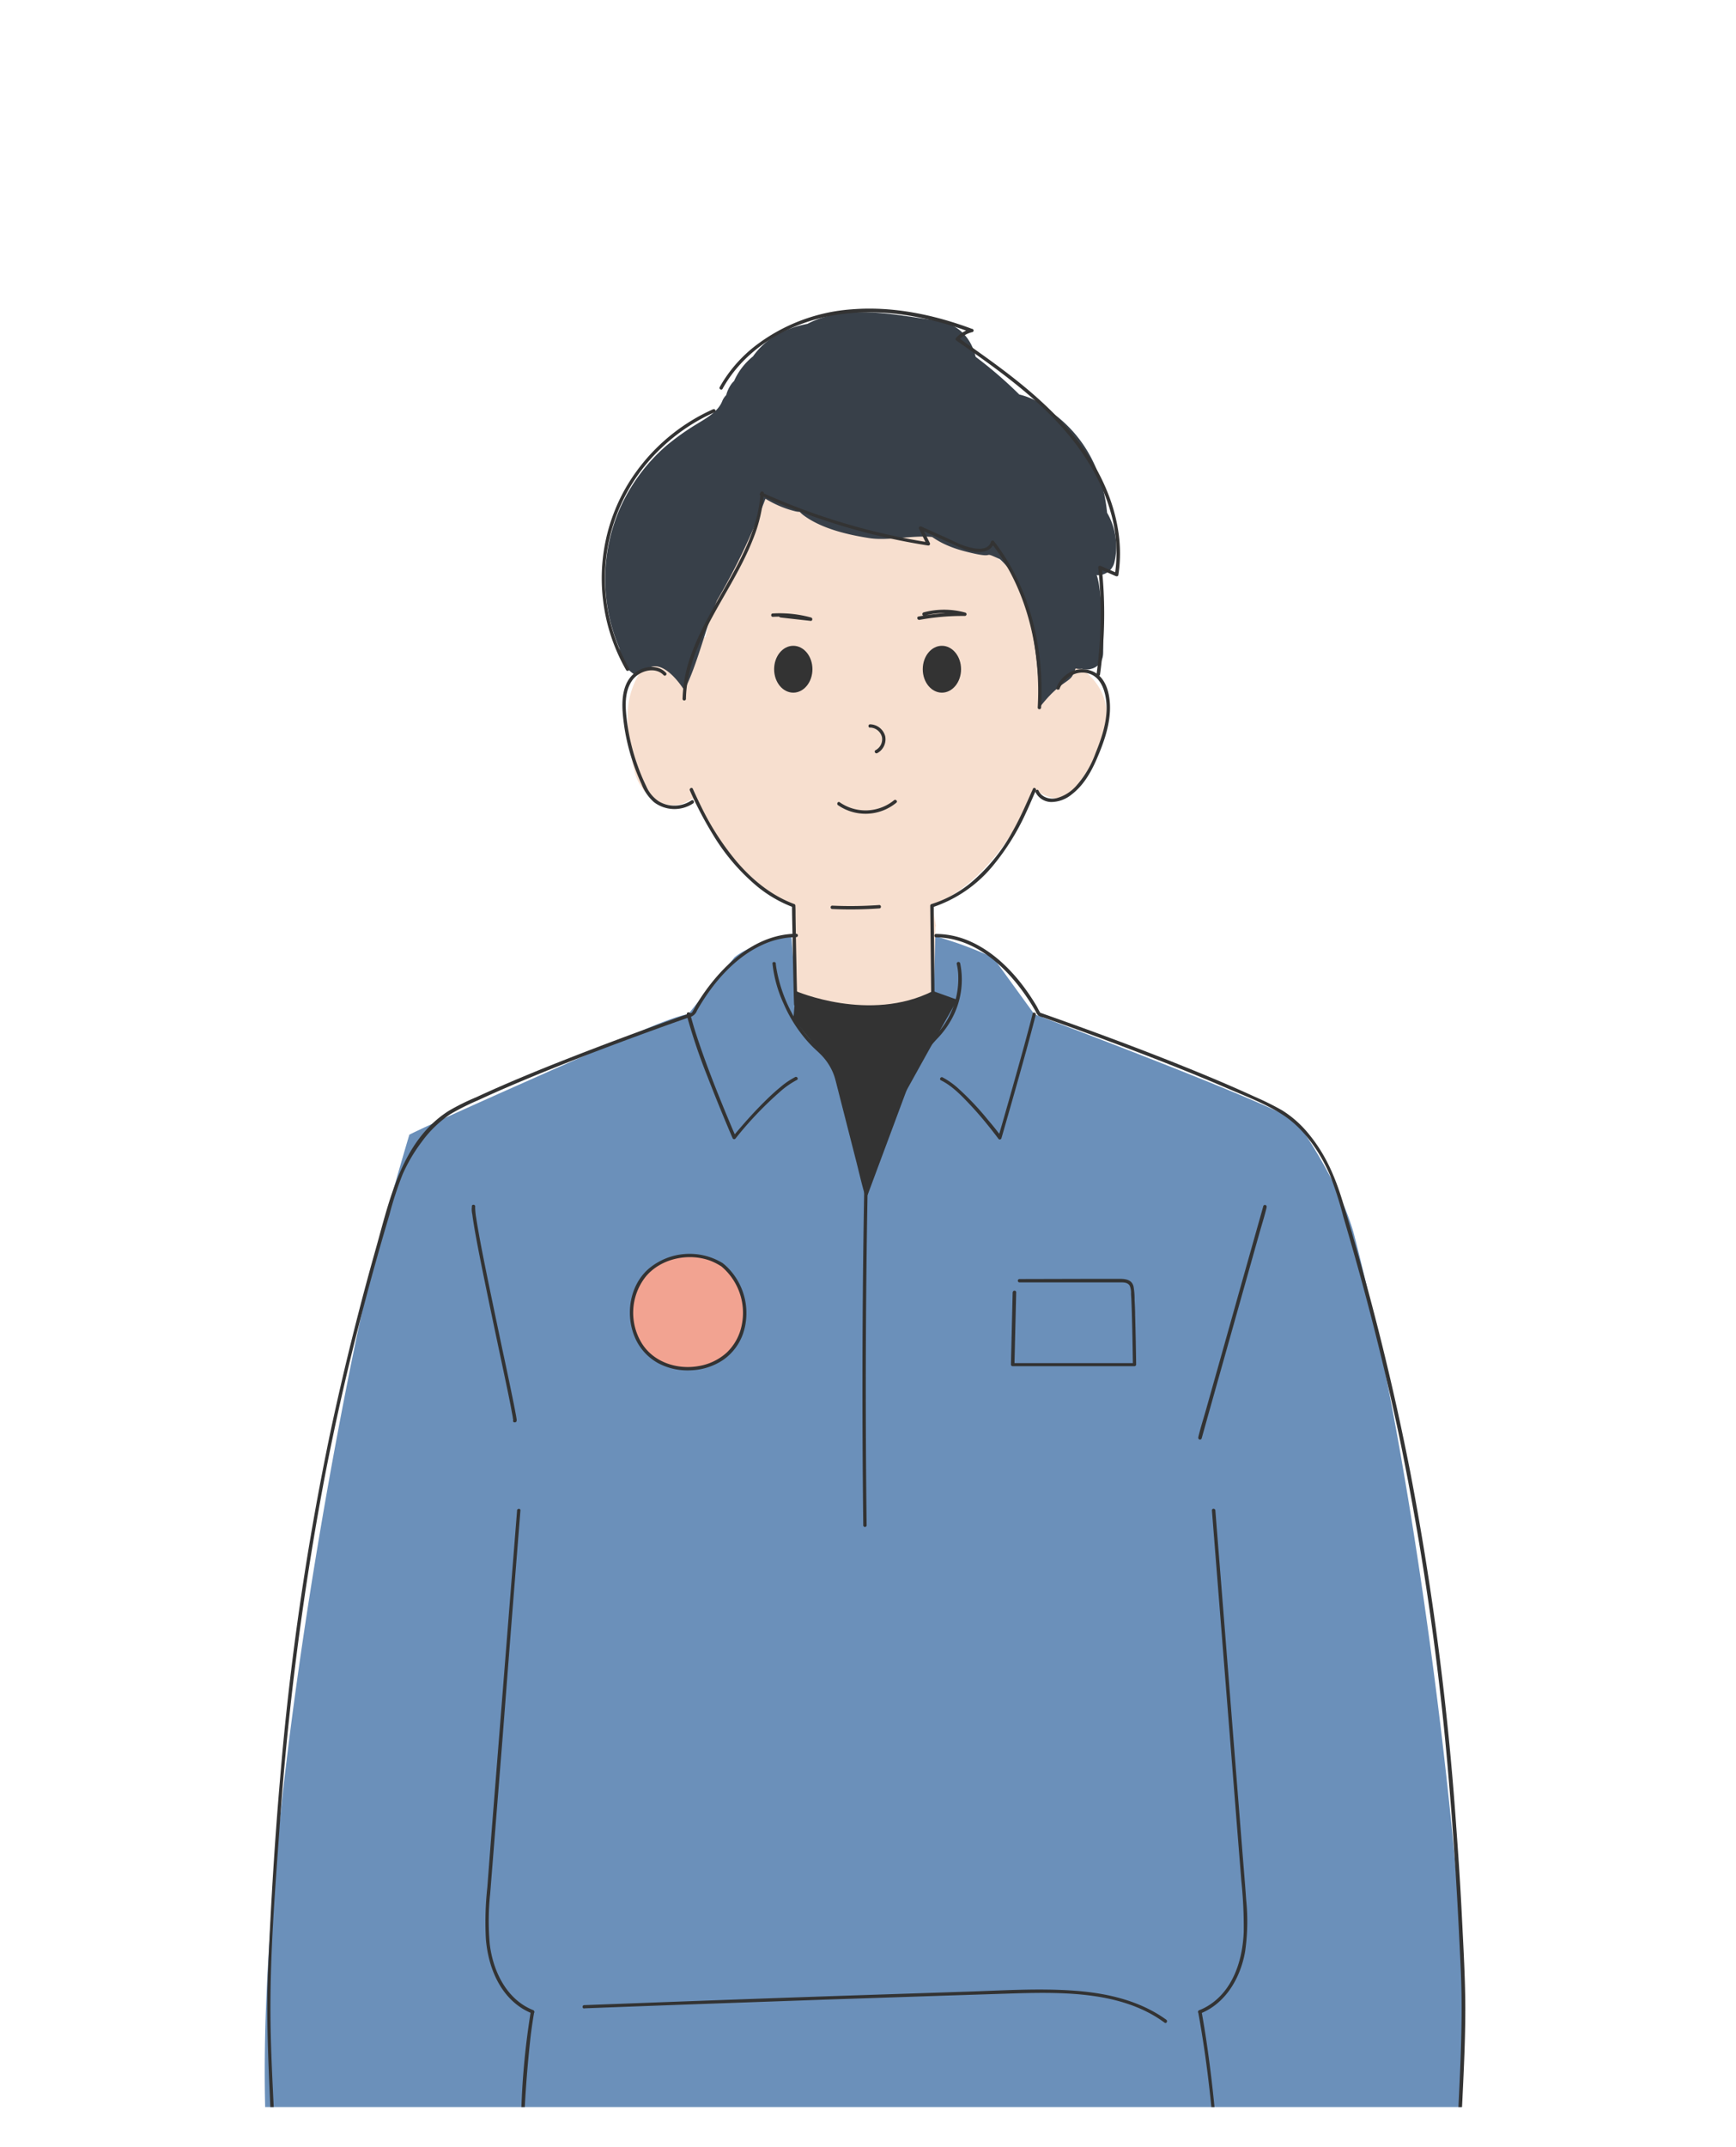 <svg id="Layer_1" data-name="Layer 1" xmlns="http://www.w3.org/2000/svg" xmlns:xlink="http://www.w3.org/1999/xlink" viewBox="0 0 513 634"><defs><style>.cls-1{fill:none;}.cls-2{clip-path:url(#clip-path);}.cls-3{fill:#6b90ba;}.cls-4{fill:#f7dfcf;}.cls-5{fill:#384049;}.cls-6{fill:#333;}.cls-7{fill:#f2a391;}</style><clipPath id="clip-path"><rect class="cls-1" x="8.67" y="24.94" width="493.36" height="597.34"/></clipPath></defs><g class="cls-2"><path class="cls-3" d="M383.31,331.52c-2.79-3.88-77.67-32-77.67-32l-12.11-16.68a110.65,110.65,0,0,0-17.83-6.52v11c-2.58,1.74-15.13,11-18.35,9.87-15.92-5.43-17.51-1.47-22.2-4.47l-1.31-16.38s-11.56,2-16.82,6.43L203.37,299.5s-3.05.32-12.83,4.52c-11.23,4.82-60.12,26.32-69.57,31.08,0,0-8.5,28.25-13,47.94-6.66,28.9-36.81,178.55-28.2,262.81,0,0,71.68-.15,73.14,4.49,0,0,22.21,400.15,26.44,416,4,15.06,1.69,21.85,1.69,21.85,25.89-3.39,44.67,10.06,58.5,12.41,14.64,2.5,19.86-9.72,19.86-9.72-.78,7.12,3.46,12.82,18.26,6.38,18.86-8.21,50.79-8.13,50.79-8.13s4.27-33.9,5.94-49.27c8.74-80.71,26.7-281.24,26.65-339.08,0-5.86,2.4-44.81.31-50.1a159.77,159.77,0,0,0,16.85-3.1c10.66-2.9,41.53-1.67,52.56-1.76,0,0,1.71-26.74,1.79-53.38.11-33.4-12.8-152.39-32.38-227.69C397.13,353.26,388.82,339.18,383.31,331.52Z"/><path class="cls-4" d="M319.64,197.5c-3.86-18.58-27.31-40.22-50.56-42.52a17.57,17.57,0,0,0-9.47,1.75c-10.23-14-27.57-29.23-33.42-9.44-2,6.65-14,26.31-15.94,33-.55,1.89-1.26,6-1.82,7.87a14.21,14.21,0,0,1,1.77-.34l-8.54,1.61c-9.61,1.82-15.87,11.83-16.15,20.78a61.92,61.92,0,0,0,2,17.55c1.95,8.31,10.95,12.93,17.11,8,2.65,3.61,8.21,15,11.63,18,6,5.38,13.19,12.54,18.33,13.72,0,.25-.12,18.43.61,25.22l22,13,18.58-13c.35-2,.6-17.28.69-19.13l.15,0c0-.14-1.13-6-1.15-6.11,14.12-5.79,24.72-20.82,30.25-34.26,0,0,6.78,4.79,10.11,1.46C318,232.37,337.35,210.76,319.64,197.5Z"/><path class="cls-5" d="M327.15,151.42h0c-1.14-11.86-6.42-22.26-15.88-29.28a21.38,21.38,0,0,0-10.06-5.63,124.88,124.88,0,0,0-12.9-11.13c-1.24-5.36-5-9.84-11.63-10.74-12.55-1.69-26.64-5-38.06,1-6.45,1.26-12.18,4.07-16.1,9.61a19.39,19.39,0,0,0-5.61,7.3,5.2,5.2,0,0,0-.79.88,10,10,0,0,0-1.52,3.25,5.53,5.53,0,0,0-1.19,1.82c-1.23,3.1-4.68,5-7.38,6.66a72.25,72.25,0,0,0-9.28,6.61,52.85,52.85,0,0,0-13.68,18.68,52,52,0,0,0,0,41.08,9.5,9.5,0,0,0,4.83,7.91,13.86,13.86,0,0,1,3.25-1.79c5-3.81,11.07,6.23,11.07,6.23,4-8,6.24-18.28,9.65-26.53a197.45,197.45,0,0,0,14.34-30.05A31.21,31.21,0,0,0,235,151a5.84,5.84,0,0,0,1.33.17,9.1,9.1,0,0,0,1,.92c5.32,4,13,5.81,19.55,6.83,5.53.87,12.91-.93,18.59-.33,3.52,2.46,7.46,3.85,12.9,5,5.85,1.2,1.68-.93,7.06,1.53,11.91,10.1,11.76,43.83,11.76,43.83,6-7.77,8.86-7.28,9.92-9.78l.74-1.76a4.64,4.64,0,0,0,1.82.12c2.83.73,6.2-.76,6.32-4.6s-.43-19.41-1.93-23.08a5,5,0,0,0,5.21-3.59A19.92,19.92,0,0,0,327.15,151.42Z"/><path class="cls-6" d="M257.12,214.87a3.71,3.71,0,0,1,3.5,2.78,3.64,3.64,0,0,1-1.89,3.9c-.57.3-.06,1.17.51.87a4.65,4.65,0,0,0,2.34-5,4.72,4.72,0,0,0-4.46-3.51c-.64,0-.64,1,0,1Z"/><path class="cls-6" d="M273.2,181.82a22.32,22.32,0,0,1,11.78.06l.13-1a72.11,72.11,0,0,0-13.68,1.19c-.64.12-.37,1.08.26,1a70.26,70.26,0,0,1,13.42-1.16.51.51,0,0,0,.14-1,23.58,23.58,0,0,0-12.31-.06.5.5,0,0,0,.26,1Z"/><path class="cls-6" d="M230.67,182.37l8.89,1c.57.06.66-.84.13-1a35.15,35.15,0,0,0-11.32-1.2c-.64,0-.64,1,0,1a33.78,33.78,0,0,1,11,1.17l.14-1-8.89-1c-.64-.07-.64.93,0,1Z"/><path class="cls-6" d="M247.63,237.79a14.32,14.32,0,0,0,17.26-.74c.49-.42-.22-1.13-.7-.71a13.34,13.34,0,0,1-16.06.59c-.52-.38-1,.49-.5.86Z"/><path class="cls-6" d="M235.65,296.62c-.17-4.27-.24-8.54-.32-12.82q-.14-6.75-.24-13.5c0-.94,0-1.89-.05-2.84a.5.5,0,0,0-.36-.48c-6.67-2.47-12.3-7.08-16.89-12.42a78.15,78.15,0,0,1-10.12-15.42c-1-2-2-4.11-2.94-6.19-.27-.59-1.13-.08-.87.5a107.83,107.83,0,0,0,6.75,12.92,60.59,60.59,0,0,0,13.27,15.52,37.85,37.85,0,0,0,10.53,6.05l-.37-.48c0,2.65.09,5.3.13,7.94.09,5,.18,9.91.3,14.86.05,2.12.1,4.24.18,6.36,0,.64,1,.65,1,0Z"/><path class="cls-6" d="M276.2,297.15l-.1-10.06-.17-15.95,0-3.68-.36.48a38.93,38.93,0,0,0,17.84-12.25,69.93,69.93,0,0,0,9.84-15.8c1-2.13,1.9-4.3,2.86-6.44.26-.58-.6-1.09-.86-.5-1.94,4.33-3.79,8.68-6.15,12.81a52.33,52.33,0,0,1-12.74,15.37A34.69,34.69,0,0,1,275.26,267a.51.51,0,0,0-.37.48l.11,10.06.16,16,0,3.68a.5.5,0,0,0,1,0Z"/><path class="cls-6" d="M204.33,236.38a9,9,0,0,1-9.64.29,10.15,10.15,0,0,1-3.7-4.44,57.91,57.91,0,0,1-2.63-6.31,62.22,62.22,0,0,1-3.12-13.19c-.48-3.92-.79-8.45,1.63-11.85,1.95-2.73,6.67-4.18,9.24-1.48.44.47,1.15-.24.7-.7-2.43-2.57-6.57-2-9.18,0-3.42,2.6-3.91,7.37-3.65,11.35a60.3,60.3,0,0,0,2.86,14.5,62.45,62.45,0,0,0,2.73,7,13.61,13.61,0,0,0,3.67,5.34,10,10,0,0,0,11.6.37c.52-.37,0-1.24-.51-.87Z"/><path class="cls-6" d="M313.12,203.36c1.47-3.58,5.61-5.82,9.32-4.19S327.1,206,327,209.72c-.15,4.41-1.63,8.69-3.27,12.73a29.68,29.68,0,0,1-5.84,9.79,11.88,11.88,0,0,1-5.66,3.48c-2,.46-4.42-.2-5.33-2.23-.27-.58-1.13-.08-.87.51a5.25,5.25,0,0,0,4.57,2.86,9.61,9.61,0,0,0,6.14-2.28c3.41-2.61,5.6-6.41,7.29-10.28,1.91-4.4,3.63-9.07,3.94-13.9.26-4.11-.54-9.67-4.55-11.87a7.71,7.71,0,0,0-6.71-.24,8.8,8.8,0,0,0-4.53,4.8c-.25.6.72.85,1,.27Z"/><path class="cls-6" d="M224.74,145.62c-.5,8.64-4.24,16.61-8.35,24.07s-8.84,14.82-11.87,22.89a41.57,41.57,0,0,0-2.82,13.8.5.5,0,0,0,1,0c.16-8.63,3.71-16.63,7.75-24.1s8.84-14.85,12-22.88a44.29,44.29,0,0,0,3.25-13.78c0-.64-1-.64-1,0Z"/><path class="cls-6" d="M185.89,197.34a52.92,52.92,0,0,1,9.7-65.18,55.11,55.11,0,0,1,15.62-10.43c.59-.26.08-1.12-.5-.86a56.45,56.45,0,0,0-25.24,22.26,53.78,53.78,0,0,0-7.18,34.75,54.4,54.4,0,0,0,6.73,20,.5.5,0,0,0,.87-.5Z"/><path class="cls-6" d="M213.54,114.78c4.73-8.52,12.74-14.82,21.69-18.48,10.26-4.22,21.61-4.88,32.5-3.23a96.16,96.16,0,0,1,19.16,5.08v-1a8.83,8.83,0,0,0-4.37,2.64.51.51,0,0,0,.1.79c9.62,6.74,19.32,13.53,27.67,21.86,8,8,14.69,17.56,17.84,28.54a43.19,43.19,0,0,1,1.34,18.6l.74-.3-4.91-2.13c-.31-.13-.8,0-.76.43a131.42,131.42,0,0,1-.48,31.4c-.09.63.88.91,1,.27a131.18,131.18,0,0,0,1.07-24.58q-.18-3.56-.55-7.09l-.75.43,4.91,2.14c.26.11.68.05.73-.3,1.79-11.33-1.44-22.77-7.15-32.54-6-10.19-14.62-18.45-23.83-25.69-5.29-4.17-10.81-8-16.33-11.91l.1.79a7.9,7.9,0,0,1,3.94-2.39.5.5,0,0,0,0-1c-11.27-4.2-23.39-6.72-35.44-5.76A53,53,0,0,0,223.39,102a40.44,40.44,0,0,0-10.71,12.32c-.32.56.55,1.07.86.5Z"/><path class="cls-6" d="M224.77,146.27A193.41,193.41,0,0,0,263,159c3.71.81,7.46,1.51,11.21,2.1a.51.51,0,0,0,.57-.73l-2.35-4.74-.68.69,11.85,5.3c2.28,1,5.13,1.87,7.61,1.12a3.73,3.73,0,0,0,2.6-2.52l-.84.22c8.18,10.51,12.49,23.67,13.55,36.85a84.31,84.31,0,0,1,.13,11.68c0,.64,1,.64,1,0,.78-13.72-1.65-27.82-8.06-40a61.17,61.17,0,0,0-5.91-9.19.51.51,0,0,0-.84.22c-.92,3.06-5.4,2-7.58,1.28s-4.13-1.8-6.17-2.71l-6.84-3.07a.51.51,0,0,0-.68.69l2.34,4.73.57-.73a193.37,193.37,0,0,1-38.62-10.27c-3.57-1.36-7.11-2.84-10.6-4.41-.58-.27-1.09.6-.5.86Z"/><path class="cls-6" d="M245.94,268.46a119.4,119.4,0,0,0,13.9-.18c.64,0,.64-1,0-1a119.4,119.4,0,0,1-13.9.18c-.65,0-.64,1,0,1Z"/><path class="cls-6" d="M282.72,284.69a17.07,17.07,0,0,1,.46,4,24.13,24.13,0,0,1-1.85,9.64A24.52,24.52,0,0,1,278,304c-1.5,1.91-3.27,3.57-4.77,5.49a34.46,34.46,0,0,0-5.15,9.11l-3.45,9.27L259,343.08l-2.25,6.05-.75,2a8.54,8.54,0,0,0-.41,1.1.59.59,0,0,1-.06.14h1L254.3,344l-4.06-15.85q-1.2-4.72-2.41-9.45a16.74,16.74,0,0,0-1.84-4.41,24.53,24.53,0,0,0-4.44-5.15,39.65,39.65,0,0,1-7.73-10.28,44,44,0,0,1-3.57-9.14c-.28-1.06-.52-2.13-.72-3.2-.11-.62-.2-1.18-.26-1.7a1.94,1.94,0,0,1,0-.24c-.05-.64-1.06-.64-1,0a38.26,38.26,0,0,0,3.3,11.85,42,42,0,0,0,6.25,10.17c.73.88,1.5,1.72,2.3,2.52s1.73,1.59,2.54,2.43a16.83,16.83,0,0,1,3.76,5.92c.4,1.09.65,2.23.94,3.35l1.46,5.72,4.06,15.87c.87,3.37,1.63,6.78,2.59,10.12a.75.75,0,0,1,0,.16.51.51,0,0,0,1,0l2.87-7.73L265,329.78l3.92-10.54a33.44,33.44,0,0,1,3.79-7.32,49.11,49.11,0,0,1,4.57-5.51,26.68,26.68,0,0,0,4.06-5.67,24.14,24.14,0,0,0,2.45-16l-.06-.27a.5.5,0,0,0-1,.26Z"/><path class="cls-6" d="M202.89,299.64A171,171,0,0,0,209,317.79q3,7.75,6.23,15.4.63,1.51,1.29,3a.51.51,0,0,0,.79.1,105.84,105.84,0,0,1,13.17-13.85,24.79,24.79,0,0,1,5-3.49c.58-.29.07-1.15-.5-.86a23,23,0,0,0-4.4,3c-1.67,1.36-3.24,2.84-4.76,4.35-2.68,2.66-5.22,5.46-7.67,8.34-.51.59-1,1.19-1.51,1.8l.79.1c-1.24-2.83-2.43-5.69-3.61-8.56-2.43-5.94-4.77-11.93-6.87-18-1.11-3.22-2.17-6.47-3-9.78a.5.5,0,0,0-1,.27Z"/><path class="cls-6" d="M305.16,299.37c-1.55,6.05-3.22,12.07-4.91,18.08-1.43,5.13-2.9,10.25-4.37,15.37l-.88,3,.92-.12c-1.27-1.72-2.6-3.39-4-5a82.31,82.31,0,0,0-8.47-9,22.89,22.89,0,0,0-4.9-3.52c-.58-.29-1.08.57-.51.86,3.38,1.67,6.17,4.61,8.72,7.32s4.74,5.37,6.94,8.19c.44.57.88,1.14,1.31,1.73a.51.51,0,0,0,.92-.12c.83-2.88,1.66-5.75,2.48-8.63q2.58-9,5.06-18c.89-3.27,1.77-6.55,2.61-9.83a.5.5,0,0,0-1-.27Z"/><path class="cls-6" d="M361.45,651.19a202.66,202.66,0,0,1,69.27-4.84.5.5,0,0,0,.5-.5c.16-17.4,1.76-34.76,1.79-52.17,0-9.17-.55-18.35-1-27.51s-1.05-18.27-1.73-27.39a881.17,881.17,0,0,0-13.58-104.27q-5.19-26.44-12.18-52.48-3.62-13.51-7.67-26.88c-2.22-7.36-5-14-9.9-20a31.94,31.94,0,0,0-8.06-7.23,82.57,82.57,0,0,0-8.06-4c-6-2.75-12-5.31-18.1-7.79-11.5-4.69-23.13-9.08-34.81-13.3q-4.77-1.72-9.56-3.4c-.28-.1-.57-.21-.86-.3s0,0,0,.1c-.48-.66-.81-1.49-1.23-2.19-4.89-8.23-12-16.21-21.11-19.64a25,25,0,0,0-8.55-1.58.5.5,0,0,0,0,1c11.64.12,20.89,8.82,27,17.94.86,1.27,1.66,2.56,2.41,3.89a3.76,3.76,0,0,0,.9,1.36,6.44,6.44,0,0,0,1.44.49l3.74,1.32q15.6,5.55,31,11.56c6.37,2.5,12.72,5.07,19,7.78,5.54,2.39,11.53,4.63,16.64,7.87C385.23,333.1,390,340.1,393,347a111,111,0,0,1,4,12.5q2,6.72,3.89,13.48,7.17,25.56,12.66,51.56a847.14,847.14,0,0,1,14.72,102.88c1.55,18.3,2.62,36.64,3.42,55,.74,17.17-.56,34.31-1.23,51.46-.15,4-.27,8-.31,12l.5-.5a203.76,203.76,0,0,0-69.54,4.87.5.5,0,0,0,.27,1Z"/><path class="cls-6" d="M139.47,356.2a6.47,6.47,0,0,0,.1,2.44c.21,1.66.49,3.31.78,5,.89,5,1.9,10,2.93,15,1.21,5.94,2.46,11.87,3.71,17.8,1.08,5.12,2.18,10.24,3.24,15.37.35,1.71.7,3.43,1,5.15.11.56.22,1.11.31,1.67,0,.19.07.39.1.58a.62.62,0,0,1,0,.09,1.11,1.11,0,0,0,0,.17c0,.14,0,.16,0,0-.25.6.72.86,1,.27a1.58,1.58,0,0,0,0-.75c-.06-.42-.13-.84-.21-1.25-.27-1.49-.57-3-.87-4.46-1-4.86-2-9.71-3.06-14.56q-1.87-8.88-3.72-17.77c-1.08-5.25-2.16-10.51-3.13-15.79-.33-1.84-.66-3.68-.94-5.53a21,21,0,0,1-.3-3c0-.06,0-.13,0-.19,0,.15,0,.07,0,0a.5.5,0,0,0-1-.27Z"/><path class="cls-6" d="M373.32,356.2,371.4,363l-4.59,16.28-5.57,19.81-4.79,17c-.78,2.76-1.67,5.51-2.34,8.3l0,.12a.5.5,0,0,0,1,.26L357,418l4.59-16.28,5.58-19.81,4.79-17c.77-2.75,1.66-5.51,2.33-8.29l0-.12a.5.5,0,0,0-1-.27Z"/><path class="cls-6" d="M256.25,1096.18c-4.78,1.06-9.81.85-14.66.47-6.4-.49-12.75-1.47-19.08-2.52-11.56-1.93-23.14-4.51-34.85-5.34-1-.07-2.1-.13-3.16-.15a11.6,11.6,0,0,0-1.56,0c-.85.11-.44.36-.62,0a12.6,12.6,0,0,1-.37-3.33q-.42-3.84-.82-7.66-.94-9.12-1.84-18.25-2.32-23.8-4.41-47.63-2.59-29.37-4.94-58.78-2.64-32.87-5-65.74-2.44-34.25-4.53-68.51-2-33.39-3.56-66.8c-.92-20.49-1.68-41-2.12-61.5-.37-17.23-.54-34.47-.17-51.7A365.34,365.34,0,0,1,156.85,601c.28-2.24.61-4.48,1-6.7.12-.63-.85-.9-1-.26a223.82,223.82,0,0,0-2.79,28.91c-.66,13.78-.78,27.6-.72,41.4.08,16.93.48,33.87,1,50.8.62,19.09,1.46,38.16,2.42,57.23q1.54,30.35,3.46,60.66,1.94,30.56,4.15,61.1,2.13,29.42,4.49,58.82,2.12,26.49,4.43,53,1.95,22.23,4,44.43c1.05,11,2.13,21.93,3.31,32.88q.32,3,.65,5.93a.51.51,0,0,0,.5.5c5.81-.22,11.64.65,17.36,1.53,7,1.07,14,2.37,20.95,3.56,6.7,1.13,13.42,2.21,20.19,2.8,5.33.47,10.87.76,16.13-.41.63-.13.37-1.1-.26-1Z"/><path class="cls-6" d="M354.08,594.29c6.05,33.1,6.6,67.27,6.46,100.83-.19,42.49-2.44,85-5.46,127.35-3.06,42.77-7,85.49-11.45,128.14-3.58,34.35-7.51,68.66-11.55,102.95-1.33,11.26-2.68,22.51-4,33.78,0,.28,0,1.39-.17,1.57.31-.3-2-.28-2.3-.28-2.31,0-4.63.21-6.93.44-5.14.51-10.24,1.29-15.34,2.1-11.33,1.81-22.64,4-34.08,5a58.72,58.72,0,0,1-12.78,0c-.63-.09-.9.88-.26,1,11.47,1.56,23.68-1.12,35-3,12.17-2,24.79-5,37.19-4.51a.51.51,0,0,0,.5-.5c2.55-22.61,5.32-45.2,7.93-67.81q5.78-50.11,10.78-100.33c3.77-38.43,7.09-76.92,9.61-115.46,2.45-37.35,4.21-74.78,4.31-112.22.09-30.11-.59-60.51-5-90.35q-.66-4.49-1.48-9c-.11-.64-1.08-.37-1,.26Z"/><ellipse class="cls-6" cx="234.42" cy="197.64" rx="5.66" ry="6.92"/><ellipse class="cls-6" cx="278.34" cy="197.64" rx="5.66" ry="6.92"/><path class="cls-6" d="M235.15,292.68s21.84,9.47,40.55,0l7.19,2.58-6.32,11.13-10.41,18.74L256,352.54l-10-37.35-4-5-7.55-9.26Z"/><path class="cls-6" d="M152.8,446.08l-2.53,31.86-2.53,31.86-2.53,31.87L144,557.45a94.27,94.27,0,0,0-.42,15.21c.66,8,3.91,16.46,11.15,20.74a18.31,18.31,0,0,0,2.56,1.24c.6.24.86-.73.26-1-7.86-3.13-11.87-11.53-12.82-19.49a76.28,76.28,0,0,1,.12-14.88q.62-7.78,1.24-15.58l2.49-31.27L151,481.19l2.49-31.28.3-3.83c.06-.65-.94-.64-1,0Z"/><path class="cls-6" d="M358.13,446.08l2.48,31.27,2.49,31.27,2.48,31.28,1.25,15.64a130,130,0,0,1,.7,15c-.32,8.25-3.09,17.24-10.5,21.81a17.11,17.11,0,0,1-2.6,1.31c-.6.23-.34,1.2.26,1,7.57-3,11.94-10.66,13.26-18.38a62,62,0,0,0,.32-15c-.37-5.26-.82-10.52-1.24-15.78l-2.53-31.86L362,481.92l-2.54-31.86-.31-4c-.06-.64-1.06-.65-1,0Z"/><path class="cls-6" d="M172.64,593.12q17.91-.68,35.83-1.33l35.82-1.26,36-1.2,17.83-.57c5-.16,10-.29,14.95-.12,9.65.32,19.64,1.74,28.08,6.72a34.78,34.78,0,0,1,3,2c.53.38,1-.49.51-.87-7.87-5.68-17.51-7.86-27-8.57-10.69-.8-21.48-.06-32.17.28l-36,1.19q-18.08.61-36.16,1.27T177.1,592l-4.46.17c-.64,0-.64,1,0,1Z"/><path class="cls-6" d="M150.75,650.22a203.76,203.76,0,0,0-69.54-4.87l.5.5c-.16-17.19-1.72-34.34-1.79-51.54-.07-17.82,1.33-35.74,2.62-53.51a886.82,886.82,0,0,1,13.2-103.47q5-26.06,11.8-51.74,3.54-13.44,7.52-26.77A101.71,101.71,0,0,1,119,346.76a47.74,47.74,0,0,1,5.56-9.45,33.52,33.52,0,0,1,8.58-8.3,70.87,70.87,0,0,1,8.08-4.05c6.1-2.83,12.29-5.45,18.52-8,11.32-4.6,22.76-8.92,34.25-13.08q4.8-1.74,9.63-3.43a3.14,3.14,0,0,0,2.35-2c4.62-8.17,11.48-16.2,20.32-19.85a24.37,24.37,0,0,1,9-1.84.5.5,0,0,0,0-1c-11.26.12-20.35,8-26.65,16.65-1.09,1.5-2.12,3.06-3.06,4.66a23.05,23.05,0,0,1-1.19,2.12c.17-.23.42-.26.07-.13l-1,.35-3.7,1.3q-15.72,5.58-31.26,11.65c-6.23,2.43-12.42,4.94-18.57,7.58q-4.65,2-9.24,4.12a67,67,0,0,0-8.08,4c-14,8.89-17.5,26.47-21.69,41.21Q103.53,395.48,97.83,422a842.11,842.11,0,0,0-15.07,103.4c-1.6,18.49-2.71,37-3.52,55.55-.78,17.55.45,35,1.14,52.57.17,4.1.29,8.2.33,12.3a.5.5,0,0,0,.5.5,202.66,202.66,0,0,1,69.27,4.84.5.5,0,0,0,.27-1Z"/><path class="cls-6" d="M255.37,352.11q-.35,19.22-.46,38.44t0,38.31q.06,10.78.19,21.59a.5.5,0,0,0,1,0q-.24-19.23-.25-38.44t.21-38.31q.12-10.8.32-21.59a.5.5,0,0,0-1,0Z"/><path class="cls-7" d="M213.25,373.47A18.13,18.13,0,0,0,191,376.12a17.55,17.55,0,0,0-.65,22.43c6,7.51,19.24,7.57,25.67.39s4.95-19.59-2.75-25.47"/><path class="cls-6" d="M213.5,373a18.79,18.79,0,0,0-21.78,1.67c-5.68,4.91-7,13.59-4.1,20.32a15.68,15.68,0,0,0,6.89,7.6,18.57,18.57,0,0,0,9.7,2.1,18.35,18.35,0,0,0,9.39-3,15.78,15.78,0,0,0,6-7.89,19.08,19.08,0,0,0-4.13-19A15.81,15.81,0,0,0,213.5,373c-.51-.39-1,.48-.5.86a17.9,17.9,0,0,1,6.22,17.31,15.27,15.27,0,0,1-4.45,8.27,16.29,16.29,0,0,1-8.32,4c-6.19,1.1-13-1-16.6-6.43a17.19,17.19,0,0,1,.94-19.95c4.52-5.48,12.86-7.17,19.35-4.64A17.81,17.81,0,0,1,213,373.9c.55.34,1.05-.52.5-.86Z"/><path class="cls-6" d="M299.25,381.57l-.17,7.2-.28,11.56-.06,2.65a.5.5,0,0,0,.5.5h36a.51.51,0,0,0,.5-.5c-.07-4.88-.16-9.76-.3-14.63,0-1.5-.09-3-.16-4.5a21.23,21.23,0,0,0-.31-3.9c-.6-2.53-3.31-2.27-5.36-2.27l-8.7,0-19.64.05a.5.5,0,0,0,0,1l16.9,0,8.45,0h4.23c1,0,2.4-.08,3,1a5.55,5.55,0,0,1,.37,2.25c0,.56.07,1.11.09,1.67.07,1.43.11,2.86.16,4.29.09,3.16.16,6.33.22,9.49l.09,5.63.5-.5h-36l.5.5.17-7.2.28-11.56.06-2.65c0-.64-1-.64-1,0Z"/></g><rect class="cls-1" y="1.86" width="513" height="632.14"/></svg>